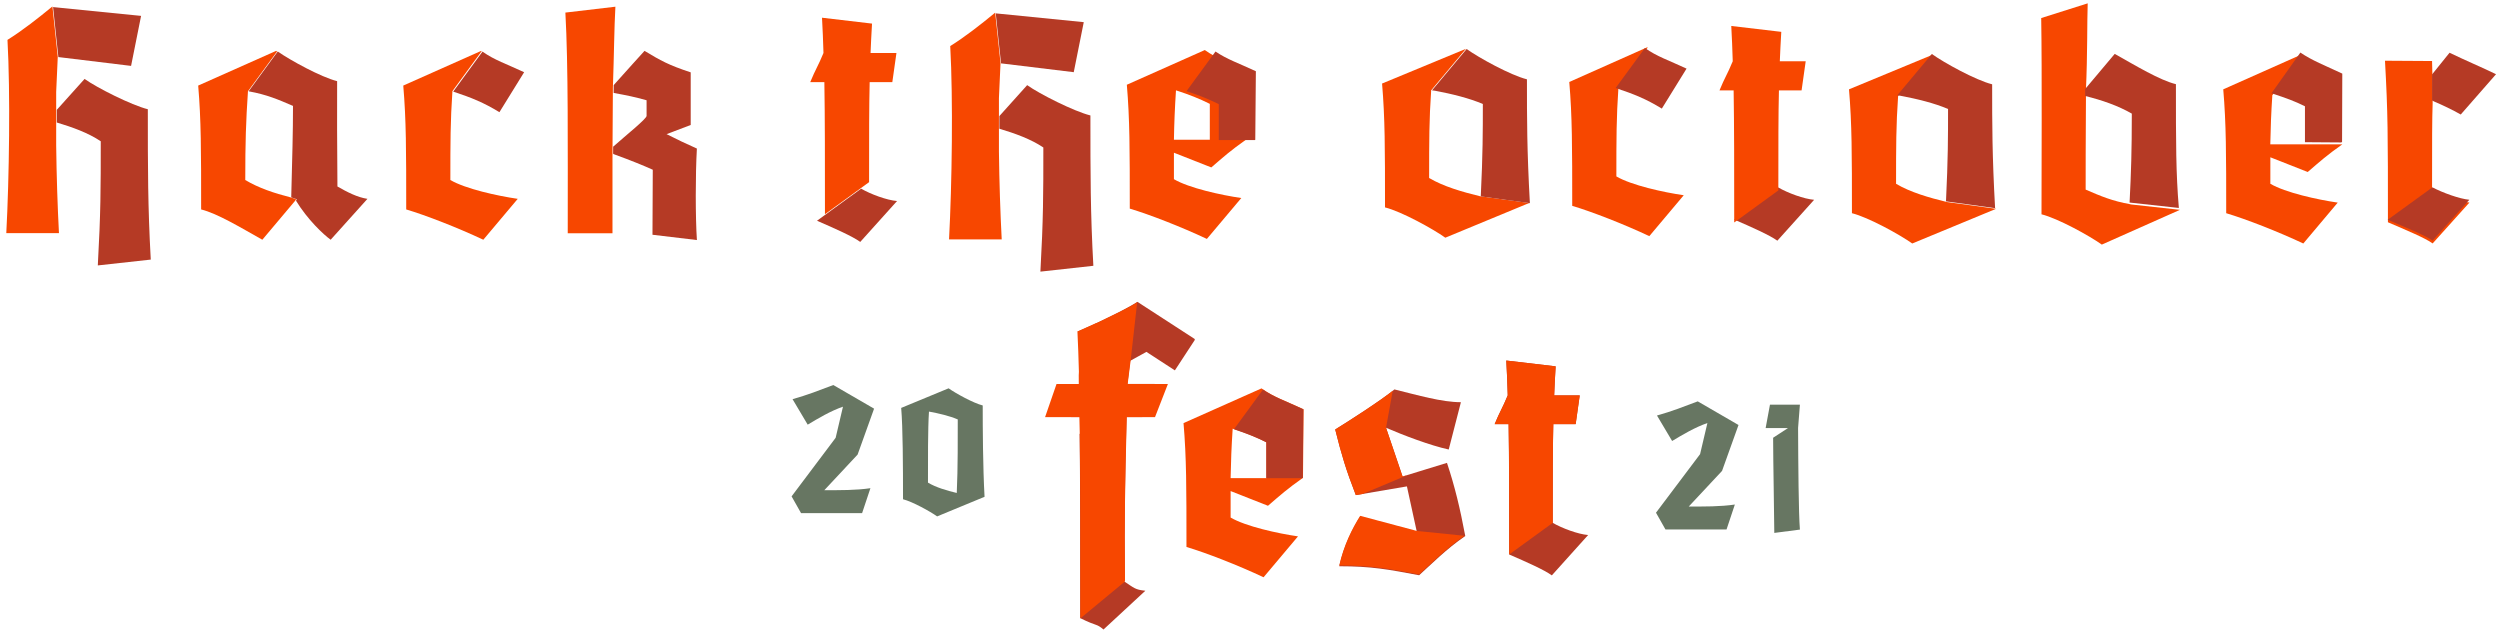 <?xml version="1.0" encoding="utf-8"?>
<svg viewBox="379.334 497.659 1205.286 306.251" xmlns="http://www.w3.org/2000/svg">
  <g transform="matrix(1, 0, 0, 1, 540, 540)" id="15eb98e4-1c4e-4e2d-81b5-d8a2d1ee0498"/>
  <g transform="matrix(0.315, 0, 0, 0.315, 792.513, 601.459)" style="">
    <path style="stroke: none; stroke-width: 1; stroke-dasharray: none; stroke-linecap: butt; stroke-dashoffset: 0; stroke-linejoin: miter; stroke-miterlimit: 4; fill: rgb(181,58,37); fill-rule: nonzero; opacity: 1;" vector-effect="non-scaling-stroke" transform=" translate(-1187.61, -329.33)" d="M 1193.92 288.58 L 1126.37 337.66 C 1153.37 349.37 1180.87 361.53 1192.57 370.08 L 1248.86 307.49 C 1233.1 306.14 1208.78 297.14 1193.92 288.58 Z" stroke-linecap="round"/>
  </g>
  <g transform="matrix(0.315, 0, 0, 0.315, 601.349, 567.708)" style="">
    <path style="stroke: none; stroke-width: 1; stroke-dasharray: none; stroke-linecap: butt; stroke-dashoffset: 0; stroke-linejoin: miter; stroke-miterlimit: 4; fill: rgb(247,71,0); fill-rule: nonzero; opacity: 1;" vector-effect="non-scaling-stroke" transform=" translate(-687.97, -225.54)" d="M 675.57 142.68 L 720.36 81.45 L 719.71 80.99 L 600.37 134.13 C 604.88 187.26 604.88 232.74 604.88 323.71 C 635.05 332.71 683.68 351.62 722.88 370.08 L 775.57 307.49 C 744.5 302.99 695.42 292.18 672.45 278.67 C 672.45 221.03 672.45 189.06 675.6 142.67 L 675.57 142.68 Z" stroke-linecap="round"/>
  </g>
  <g transform="matrix(0.315, 0, 0, 0.315, 498.482, 567.708)" style="">
    <path style="stroke: none; stroke-width: 1; stroke-dasharray: none; stroke-linecap: butt; stroke-dashoffset: 0; stroke-linejoin: miter; stroke-miterlimit: 4; fill: rgb(247,71,0); fill-rule: nonzero; opacity: 1;" vector-effect="non-scaling-stroke" transform=" translate(-365.45, -225.54)" d="M 440.35 308.08 L 431.93 305.24 C 407.16 298.94 382.85 290.83 362.59 278.67 C 362.59 221.03 363.59 188.95 366.73 142.57 L 366.9 142.57 L 411.26 82 L 409.87 81 L 290.54 134.13 C 295.04 187.26 295.04 232.74 295.04 323.71 C 320.26 330.01 355.83 351.62 388.7 370.08 C 388.7 370.08 429.23 321.9 439.14 310.19 L 440.35 308.08 Z" stroke-linecap="round"/>
  </g>
  <g transform="matrix(0.315, 0, 0, 0.315, 426.136, 515.25)" style="">
    <path style="stroke: none; stroke-width: 1; stroke-dasharray: none; stroke-linecap: butt; stroke-dashoffset: 0; stroke-linejoin: miter; stroke-miterlimit: 4; fill: rgb(181,58,37); fill-rule: nonzero; opacity: 1;" vector-effect="non-scaling-stroke" transform=" translate(-138.5, -59.39)" d="M 79.32 90.9 L 190.54 104.4 L 205.86 27.85 L 71.15 14.38 L 79.29 91.31 L 79.32 90.9 Z" stroke-linecap="round"/>
  </g>
  <g transform="matrix(0.315, 0, 0, 0.315, 429.365, 580.665)" style="">
    <path style="stroke: none; stroke-width: 1; stroke-dasharray: none; stroke-linecap: butt; stroke-dashoffset: 0; stroke-linejoin: miter; stroke-miterlimit: 4; fill: rgb(181,58,37); fill-rule: nonzero; opacity: 1;" vector-effect="non-scaling-stroke" transform=" translate(-148.79, -266.02)" d="M 220.72 399.81 C 216.21 318.75 216.21 260.66 216.21 169.7 C 190.99 163.4 138.31 136.83 119.4 123.31 C 119.4 123.31 93.53 152.09 76.86 170.66 L 76.86 190 C 100.64 197.18 124.86 205.72 144.17 218.74 C 144.17 290.79 144.17 327.74 139.66 408.74 L 220.72 399.81 Z" stroke-linecap="round"/>
  </g>
  <g transform="matrix(0.315, 0, 0, 0.315, 951.54, 567.314)" style="">
    <path style="stroke: none; stroke-width: 1; stroke-dasharray: none; stroke-linecap: butt; stroke-dashoffset: 0; stroke-linejoin: miter; stroke-miterlimit: 4; fill: rgb(247,71,0); fill-rule: nonzero; opacity: 1;" vector-effect="non-scaling-stroke" transform=" translate(-1015.13, -665.34)" d="M 1107 552.75 L 1106.09 657.67 C 1081.78 674.79 1071.87 683.8 1052.51 700.46 L 995.32 677.94 L 995.32 718.47 C 1018.32 731.98 1067.32 742.79 1098.44 747.29 L 1045.75 809.88 C 1006.58 791.42 957.94 772.51 927.75 763.5 C 927.75 672.5 927.75 627.05 923.25 573.92 L 1042.59 520.79 C 1061.52 534.29 1079.07 539.7 1107 552.75 Z M 1050.25 658.12 L 1050.25 603.19 C 1034.04 595.09 1019.18 589.19 998.47 582.48 C 996.67 609.94 995.77 632.48 995.32 658.12 L 1050.25 658.12 Z" stroke-linecap="round"/>
  </g>
  <g transform="matrix(0.315, 0, 0, 0.315, 968.159, 543.842)" style="">
    <path style="stroke: none; stroke-width: 1; stroke-dasharray: none; stroke-linecap: butt; stroke-dashoffset: 0; stroke-linejoin: miter; stroke-miterlimit: 4; fill: rgb(181,58,37); fill-rule: nonzero; opacity: 1;" vector-effect="non-scaling-stroke" transform=" translate(-1054.15, -590.35)" d="M 1001.38 582.48 L 1001.31 583.42 C 1020.53 589.78 1034.81 595.47 1050.25 603.19 L 1050.25 658.12 L 1105.46 658.12 L 1106.09 657.67 L 1107 552.75 C 1080.35 540.3 1063.15 534.75 1045.2 522.58 L 1001.38 582.48 Z" stroke-linecap="round"/>
  </g>
  <g transform="matrix(0.315, 0, 0, 0.315, 395.063, 555.46)" style="">
    <path style="stroke: none; stroke-width: 1; stroke-dasharray: none; stroke-linecap: butt; stroke-dashoffset: 0; stroke-linejoin: miter; stroke-miterlimit: 4; fill: rgb(247,71,0); fill-rule: nonzero; opacity: 1;" vector-effect="non-scaling-stroke" transform=" translate(-40.81, -187.75)" d="M 79.29 91.31 L 71.15 14.38 L 70.76 14.38 C 50.05 31.5 24.83 51.3 2.32 65.26 C 6.82 146.32 5.02 276.01 0.51 361.12 L 81.12 361.12 C 78.98 320.47 77.42 273.62 76.86 226.81 L 76.86 144.93 L 79.29 91.31 Z" stroke-linecap="round"/>
  </g>
  <g transform="matrix(0.315, 0, 0, 0.315, 663.968, 555.499)" style="">
    <path style="stroke: none; stroke-width: 1; stroke-dasharray: none; stroke-linecap: butt; stroke-dashoffset: 0; stroke-linejoin: miter; stroke-miterlimit: 4; fill: rgb(247,71,0); fill-rule: nonzero; opacity: 1;" vector-effect="non-scaling-stroke" transform=" translate(-883.18, -187.7)" d="M 917.62 138.29 C 919.44 86.29 919.62 46.76 921.46 14.34 L 844.91 23.34 C 849.41 104.34 848.52 224.17 848.52 361.07 L 917 361.07 L 917 239.5 L 917.62 138.29 Z" stroke-linecap="round"/>
  </g>
  <g transform="matrix(0.315, 0, 0, 0.315, 695.119, 567.787)" style="">
    <path style="stroke: none; stroke-width: 1; stroke-dasharray: none; stroke-linecap: butt; stroke-dashoffset: 0; stroke-linejoin: miter; stroke-miterlimit: 4; fill: rgb(181,58,37); fill-rule: nonzero; opacity: 1;" vector-effect="non-scaling-stroke" transform=" translate(-981.18, -225.76)" d="M 1045.29 230.49 C 1029.99 223.73 1012.87 215.63 998.92 208.43 L 1035.83 194.43 L 1035.83 113.86 C 1001.62 102.6 989.91 95.86 965.14 80.99 C 965.14 80.99 933.76 115.57 917.97 133.35 L 917.86 145.35 C 939.48 149.35 948.93 151.21 968.3 156.6 L 968.3 180.5 C 968.3 184.99 937.4 209.63 917.13 227.63 L 917.04 238.31 L 918.04 239.1 C 944.04 248.54 963.84 256.62 977.77 262.91 C 977.77 285.43 977.32 343.51 977.32 362.43 L 1045.32 370.53 C 1043 335.87 1043 270.12 1045.29 230.49 Z" stroke-linecap="round"/>
  </g>
  <g transform="matrix(0.315, 0, 0, 0.315, 614.936, 537.147)" style="">
    <path style="stroke: none; stroke-width: 1; stroke-dasharray: none; stroke-linecap: butt; stroke-dashoffset: 0; stroke-linejoin: miter; stroke-miterlimit: 4; fill: rgb(181,58,37); fill-rule: nonzero; opacity: 1;" vector-effect="non-scaling-stroke" transform=" translate(-729.84, -127.84)" d="M 675.57 142.68 C 703.94 152.13 721.96 159.34 746.27 174.2 L 784.1 113 C 756.5 100.09 739.03 94.65 720.36 81.48 L 675.57 142.68 Z" stroke-linecap="round"/>
  </g>
  <g transform="matrix(0.315, 0, 0, 0.315, 527.861, 567.865)" style="">
    <path style="stroke: none; stroke-width: 1; stroke-dasharray: none; stroke-linecap: butt; stroke-dashoffset: 0; stroke-linejoin: miter; stroke-miterlimit: 4; fill: rgb(181,58,37); fill-rule: nonzero; opacity: 1;" vector-effect="non-scaling-stroke" transform=" translate(-457.71, -226.04)" d="M 502.64 288.58 C 501.9 208.06 502.18 189.06 502.18 127.37 C 477.53 121.2 431 95.71 411.27 82 L 366.85 142.73 L 366.91 142.95 C 394.59 147.95 411.99 155.48 434.64 165.25 C 434.64 206.25 433.53 242.69 431.93 305.25 L 440.35 308.09 L 439.29 310.44 C 456.84 339.15 481.05 362.01 492.29 370.09 L 548.57 307.5 C 533.26 305.24 517.49 297.14 502.64 288.58 Z" stroke-linecap="round"/>
  </g>
  <g transform="matrix(0.315, 0, 0, 0.315, 790.74, 553.57)" style="">
    <path style="stroke: none; stroke-width: 1; stroke-dasharray: none; stroke-linecap: butt; stroke-dashoffset: 0; stroke-linejoin: miter; stroke-miterlimit: 4; fill: rgb(247,71,0); fill-rule: nonzero; opacity: 1;" vector-effect="non-scaling-stroke" transform=" translate(-1169.82, -187.28)" d="M 1126.37 337.66 C 1126.37 253.91 1126.37 190.41 1125.48 135.47 L 1103.86 135.47 C 1111.96 115.66 1116.02 110.71 1124.12 90.9 C 1123.67 72.43 1122.77 54.42 1121.87 36.9 L 1198.42 45.9 C 1197.53 62.56 1196.62 76.97 1196.17 90.9 L 1235.79 90.9 L 1229.49 135.47 L 1194.82 135.47 C 1193.92 173.3 1193.92 215.18 1193.92 288.58 L 1126.37 337.66 Z" stroke-linecap="round"/>
  </g>
  <g transform="matrix(0.315, 0, 0, 0.315, 1081.108, 566.723)" style="">
    <path style="stroke: none; stroke-width: 1; stroke-dasharray: none; stroke-linecap: butt; stroke-dashoffset: 0; stroke-linejoin: miter; stroke-miterlimit: 4; fill: rgb(247,71,0); fill-rule: nonzero; opacity: 1;" vector-effect="non-scaling-stroke" transform=" translate(-1413.24, -225.54)" d="M 1525.81 317 L 1450.6 306.64 C 1423.14 299.89 1394.77 291.78 1372.71 278.72 C 1372.71 221.53 1372.71 189.56 1375.86 144.08 L 1376.17 144.13 L 1429 81 L 1300.67 134.14 C 1305.17 187.27 1305.17 232.75 1305.17 323.72 C 1330.38 330.02 1378.57 356.59 1397.48 370.09 L 1525.81 317 Z" stroke-linecap="round"/>
  </g>
  <g transform="matrix(0.315, 0, 0, 0.315, 880.612, 518.283)" style="">
    <path style="stroke: none; stroke-width: 1; stroke-dasharray: none; stroke-linecap: butt; stroke-dashoffset: 0; stroke-linejoin: miter; stroke-miterlimit: 4; fill: rgb(181,58,37); fill-rule: nonzero; opacity: 1;" vector-effect="non-scaling-stroke" transform=" translate(-138.5, -59.39)" d="M 79.32 90.9 L 190.54 104.4 L 205.86 27.85 L 71.15 14.38 L 79.29 91.31 L 79.32 90.9 Z" stroke-linecap="round"/>
  </g>
  <g transform="matrix(0.315, 0, 0, 0.315, 883.801, 583.658)" style="">
    <path style="stroke: none; stroke-width: 1; stroke-dasharray: none; stroke-linecap: butt; stroke-dashoffset: 0; stroke-linejoin: miter; stroke-miterlimit: 4; fill: rgb(181,58,37); fill-rule: nonzero; opacity: 1;" vector-effect="non-scaling-stroke" transform=" translate(-148.79, -266.02)" d="M 220.72 399.81 C 216.21 318.75 216.21 260.66 216.21 169.7 C 190.99 163.4 138.31 136.83 119.4 123.31 C 119.4 123.31 93.53 152.09 76.86 170.66 L 76.86 190 C 100.64 197.18 124.86 205.72 144.17 218.74 C 144.17 290.79 144.17 327.74 139.66 408.74 L 220.72 399.81 Z" stroke-linecap="round"/>
  </g>
  <g transform="matrix(0.315, 0, 0, 0.315, 849.578, 558.453)" style="">
    <path style="stroke: none; stroke-width: 1; stroke-dasharray: none; stroke-linecap: butt; stroke-dashoffset: 0; stroke-linejoin: miter; stroke-miterlimit: 4; fill: rgb(247,71,0); fill-rule: nonzero; opacity: 1;" vector-effect="non-scaling-stroke" transform=" translate(-40.81, -187.75)" d="M 79.29 91.31 L 71.15 14.38 L 70.76 14.38 C 50.05 31.5 24.83 51.3 2.32 65.26 C 6.82 146.32 5.02 276.01 0.51 361.12 L 81.12 361.12 C 78.98 320.47 77.42 273.62 76.86 226.81 L 76.86 144.93 L 79.29 91.31 Z" stroke-linecap="round"/>
  </g>
  <g transform="matrix(0.315, 0, 0, 0.315, 1093.317, 558.453)" style="">
    <path style="stroke: none; stroke-width: 1; stroke-dasharray: none; stroke-linecap: butt; stroke-dashoffset: 0; stroke-linejoin: miter; stroke-miterlimit: 4; fill: rgb(181,58,37); fill-rule: nonzero; opacity: 1;" vector-effect="non-scaling-stroke" transform=" translate(-1450.9, -199.02)" d="M 1376 144.34 L 1380.41 144.87 C 1406.46 149.75 1432.95 156.25 1453.81 165.2 C 1453.81 207.52 1453.81 240.84 1450.65 306.59 L 1525.81 317 C 1521.31 235.94 1521.31 189.11 1521.31 127.42 C 1496.09 121.11 1447.9 94.54 1428.99 81.04 L 1376 144.34 Z" stroke-linecap="round"/>
  </g>
  <g transform="matrix(0.315, 0, 0, 0.315, 1163.497, 565.975)" style="">
    <path style="stroke: none; stroke-width: 1; stroke-dasharray: none; stroke-linecap: butt; stroke-dashoffset: 0; stroke-linejoin: miter; stroke-miterlimit: 4; fill: rgb(247,71,0); fill-rule: nonzero; opacity: 1;" vector-effect="non-scaling-stroke" transform=" translate(-687.97, -225.54)" d="M 675.57 142.68 L 720.36 81.45 L 719.71 80.99 L 600.37 134.13 C 604.88 187.26 604.88 232.74 604.88 323.71 C 635.05 332.71 683.68 351.62 722.88 370.08 L 775.57 307.49 C 744.5 302.99 695.42 292.18 672.45 278.67 C 672.45 221.03 672.45 189.06 675.6 142.67 L 675.57 142.68 Z" stroke-linecap="round"/>
  </g>
  <g transform="matrix(0.315, 0, 0, 0.315, 1175.351, 535.414)" style="">
    <path style="stroke: none; stroke-width: 1; stroke-dasharray: none; stroke-linecap: butt; stroke-dashoffset: 0; stroke-linejoin: miter; stroke-miterlimit: 4; fill: rgb(181,58,37); fill-rule: nonzero; opacity: 1;" vector-effect="non-scaling-stroke" transform=" translate(-729.84, -127.84)" d="M 675.57 142.68 C 703.94 152.13 721.96 159.34 746.27 174.2 L 784.1 113 C 756.5 100.09 739.03 94.65 720.36 81.48 L 675.57 142.68 Z" stroke-linecap="round"/>
  </g>
  <g transform="matrix(0.315, 0, 0, 0.315, 1549.525, 570.977)" style="">
    <path style="stroke: none; stroke-width: 1; stroke-dasharray: none; stroke-linecap: butt; stroke-dashoffset: 0; stroke-linejoin: miter; stroke-miterlimit: 4; fill: rgb(247,71,0); fill-rule: nonzero; opacity: 1;" vector-effect="non-scaling-stroke" transform=" translate(-2188.99, -230.26)" d="M 2197 114.81 L 2196.42 90.9 L 2124.37 90.44 C 2128.87 171.5 2128.87 200.77 2128.87 337.66 C 2155.87 349.37 2185.61 361.53 2197.32 370.08 L 2253.61 307.49 C 2237.85 306.14 2211.28 297.14 2196.42 288.58 C 2196.42 207.97 2196.42 182.76 2197.32 155.29 L 2197 114.81 Z" stroke-linecap="round"/>
  </g>
  <g transform="matrix(0.315, 0, 0, 0.315, 1234.661, 600.868)" style="">
    <path style="stroke: none; stroke-width: 1; stroke-dasharray: none; stroke-linecap: butt; stroke-dashoffset: 0; stroke-linejoin: miter; stroke-miterlimit: 4; fill: rgb(181,58,37); fill-rule: nonzero; opacity: 1;" vector-effect="non-scaling-stroke" transform=" translate(-1187.61, -329.33)" d="M 1193.92 288.58 L 1126.37 337.66 C 1153.37 349.37 1180.87 361.53 1192.57 370.08 L 1248.86 307.49 C 1233.1 306.14 1208.78 297.14 1193.92 288.58 Z" stroke-linecap="round"/>
  </g>
  <g transform="matrix(0.315, 0, 0, 0.315, 1306.22, 569.52)" style="">
    <path style="stroke: none; stroke-width: 1; stroke-dasharray: none; stroke-linecap: butt; stroke-dashoffset: 0; stroke-linejoin: miter; stroke-miterlimit: 4; fill: rgb(247,71,0); fill-rule: nonzero; opacity: 1;" vector-effect="non-scaling-stroke" transform=" translate(-1413.24, -225.54)" d="M 1525.81 317 L 1450.6 306.64 C 1423.14 299.89 1394.77 291.78 1372.71 278.72 C 1372.71 221.53 1372.71 189.56 1375.86 144.08 L 1376.17 144.13 L 1429 81 L 1300.67 134.14 C 1305.17 187.27 1305.17 232.75 1305.17 323.72 C 1330.38 330.02 1378.57 356.59 1397.48 370.09 L 1525.81 317 Z" stroke-linecap="round"/>
  </g>
  <g transform="matrix(0.315, 0, 0, 0.315, 1479.897, 569.52)" style="">
    <path style="stroke: none; stroke-width: 1; stroke-dasharray: none; stroke-linecap: butt; stroke-dashoffset: 0; stroke-linejoin: miter; stroke-miterlimit: 4; fill: rgb(247,71,0); fill-rule: nonzero; opacity: 1;" vector-effect="non-scaling-stroke" transform=" translate(-1966.45, -225.54)" d="M 2057.51 218.3 L 2002.27 218.3 L 1947.34 218.3 C 1947.79 192.63 1948.69 170.12 1950.49 142.65 L 1950.82 142.75 L 1994.68 81 L 1875.34 134.14 C 1879.85 187.27 1879.85 232.75 1879.85 323.72 C 1910.01 332.72 1958.65 351.63 1997.85 370.09 L 2050.54 307.5 C 2019.47 303 1970.39 292.19 1947.42 278.68 L 1947.42 238.14 L 2004.61 260.66 C 2023.8 244.15 2033.71 235.15 2057.56 218.33" stroke-linecap="round"/>
  </g>
  <g transform="matrix(0.315, 0, 0, 0.315, 1550.156, 600.829)" style="">
    <path style="stroke: none; stroke-width: 1; stroke-dasharray: none; stroke-linecap: butt; stroke-dashoffset: 0; stroke-linejoin: miter; stroke-miterlimit: 4; fill: rgb(181,58,37); fill-rule: nonzero; opacity: 1;" vector-effect="non-scaling-stroke" transform=" translate(-2191.08, -329.32)" d="M 2128.59 338.12 C 2155.47 349.76 2185.59 361.59 2197.28 370.12 L 2253.57 307.53 C 2238.68 306.25 2212.29 296.62 2197.09 288.53 L 2128.59 338.12 Z" stroke-linecap="round"/>
  </g>
  <g transform="matrix(0.315, 0, 0, 0.315, 1229.108, 557.547)" style="">
    <path style="stroke: none; stroke-width: 1; stroke-dasharray: none; stroke-linecap: butt; stroke-dashoffset: 0; stroke-linejoin: miter; stroke-miterlimit: 4; fill: rgb(247,71,0); fill-rule: nonzero; opacity: 1;" vector-effect="non-scaling-stroke" transform=" translate(-1169.82, -187.28)" d="M 1126.37 337.66 C 1126.37 253.91 1126.37 190.41 1125.48 135.47 L 1103.86 135.47 C 1111.96 115.66 1116.02 110.71 1124.12 90.9 C 1123.67 72.43 1122.77 54.42 1121.87 36.9 L 1198.42 45.9 C 1197.53 62.56 1196.62 76.97 1196.17 90.9 L 1235.79 90.9 L 1229.49 135.47 L 1194.82 135.47 C 1193.92 173.3 1193.92 215.18 1193.92 288.58 L 1126.37 337.66 Z" stroke-linecap="round"/>
  </g>
  <g transform="matrix(0.315, 0, 0, 0.315, 1317.601, 560.855)" style="">
    <path style="stroke: none; stroke-width: 1; stroke-dasharray: none; stroke-linecap: butt; stroke-dashoffset: 0; stroke-linejoin: miter; stroke-miterlimit: 4; fill: rgb(181,58,37); fill-rule: nonzero; opacity: 1;" vector-effect="non-scaling-stroke" transform=" translate(-1450.9, -199.02)" d="M 1376 144.34 L 1380.41 144.87 C 1406.46 149.75 1432.95 156.25 1453.81 165.2 C 1453.81 207.52 1453.81 240.84 1450.65 306.59 L 1525.81 317 C 1521.31 235.94 1521.31 189.11 1521.31 127.42 C 1496.09 121.11 1447.9 94.54 1428.99 81.04 L 1376 144.34 Z" stroke-linecap="round"/>
  </g>
  <g transform="matrix(0.315, 0, 0, 0.315, 1396.839, 557.429)" style="">
    <path style="stroke: none; stroke-width: 1; stroke-dasharray: none; stroke-linecap: butt; stroke-dashoffset: 0; stroke-linejoin: miter; stroke-miterlimit: 4; fill: rgb(247,71,0); fill-rule: nonzero; opacity: 1;" vector-effect="non-scaling-stroke" transform=" translate(-1701.66, -185.48)" d="M 1664 135 C 1666.62 77.11 1665.7 30.22 1666.75 0.85 L 1595.6 23.37 C 1596.95 104.37 1596.05 262.03 1596.05 323.73 C 1621.27 330.03 1669.46 356.6 1688.37 370.1 L 1807.73 317 L 1807.73 316.86 L 1732.28 308.57 L 1732.28 308.4 C 1704.05 303.4 1686.53 295.8 1663.63 285.92 C 1663.63 263.92 1663.63 205.77 1664.08 145.43 L 1664 135 Z" stroke-linecap="round"/>
  </g>
  <g transform="matrix(0.315, 0, 0, 0.315, 1407.197, 560.777)" style="">
    <path style="stroke: none; stroke-width: 1; stroke-dasharray: none; stroke-linecap: butt; stroke-dashoffset: 0; stroke-linejoin: miter; stroke-miterlimit: 4; fill: rgb(181,58,37); fill-rule: nonzero; opacity: 1;" vector-effect="non-scaling-stroke" transform=" translate(-1735.99, -198.9)" d="M 1807.72 316.81 C 1803.23 263.74 1803.23 218.25 1803.23 127.37 C 1778 121.06 1742.43 99.45 1709.56 80.99 C 1709.56 80.99 1678.76 117.45 1664.25 134.82 L 1664.25 145.42 C 1689.86 151.72 1714.59 160.26 1735.71 172.42 C 1735.71 229.53 1734.65 262.56 1732.3 308.54 L 1807.72 316.81 Z" stroke-linecap="round"/>
  </g>
  <g transform="matrix(0.315, 0, 0, 0.315, 1491.515, 544.669)" style="">
    <path style="stroke: none; stroke-width: 1; stroke-dasharray: none; stroke-linecap: butt; stroke-dashoffset: 0; stroke-linejoin: miter; stroke-miterlimit: 4; fill: rgb(181,58,37); fill-rule: nonzero; opacity: 1;" vector-effect="non-scaling-stroke" transform=" translate(-2004.8, -149.58)" d="M 1950.6 143.1 L 1953.48 144.01 C 1972.71 150.37 1986.41 155.25 2001.85 163.01 L 2001.85 217.95 L 2057.48 218.37 C 2057.7 218.21 2058.48 217.58 2058.65 217.43 L 2059 113 C 2032.35 100.54 2012.8 93 1994.85 80.79 L 1950.6 143.1 Z" stroke-linecap="round"/>
  </g>
  <g transform="matrix(0.315, 0, 0, 0.315, 1567.287, 537.974)" style="">
    <path style="stroke: none; stroke-width: 1; stroke-dasharray: none; stroke-linecap: butt; stroke-dashoffset: 0; stroke-linejoin: miter; stroke-miterlimit: 4; fill: rgb(181,58,37); fill-rule: nonzero; opacity: 1;" vector-effect="non-scaling-stroke" transform=" translate(-2246.05, -129.17)" d="M 2223.85 81.89 L 2197.73 114.31 L 2197.09 115.02 L 2197.09 154.93 L 2200.3 156.58 C 2214.22 162.445 2227.81 169.078 2241 176.45 L 2295 114.76 C 2273.83 104.4 2245.91 92.69 2223.85 81.89 Z" stroke-linecap="round"/>
  </g>
  <g transform="matrix(0.315, 0, 0, 0.315, 1054.407, 730.201)" style="">
    <path style="stroke: none; stroke-width: 1; stroke-dasharray: none; stroke-linecap: butt; stroke-dashoffset: 0; stroke-linejoin: miter; stroke-miterlimit: 4; fill: rgb(181,58,37); fill-rule: nonzero; opacity: 1;" vector-effect="non-scaling-stroke" transform=" translate(-1256.39, -664.5)" d="M 1281.72 740 L 1266.62 670.69 L 1188.42 684.02 C 1173.31 644.92 1166.64 622.7 1156.87 583.6 C 1179.08 569.83 1227.07 539.17 1247.51 522.29 C 1283.51 531.17 1319.94 541.84 1349.26 541.84 L 1330.6 614.26 C 1302.16 608.04 1261.28 592.49 1234.6 580.94 L 1259.92 655.58 L 1327.92 634.7 C 1339.92 670.7 1347.92 704.01 1355.92 746.7 C 1327.49 765.81 1301.27 792.46 1285.28 806.7 C 1238.18 797.82 1212.41 792.93 1163.09 792.93 C 1170.2 761.38 1183.09 736.06 1195.09 716.93 L 1281.72 740 Z" stroke-linecap="round"/>
  </g>
  <g transform="matrix(0.315, 0, 0, 0.315, 1122.46, 723.269)" style="">
    <path style="stroke: none; stroke-width: 1; stroke-dasharray: none; stroke-linecap: butt; stroke-dashoffset: 0; stroke-linejoin: miter; stroke-miterlimit: 4; fill: rgb(181,58,37); fill-rule: nonzero; opacity: 1;" vector-effect="non-scaling-stroke" transform=" translate(-1474.11, -642.23)" d="M 1493.65 531.15 L 1532.75 531.15 L 1526.53 575.15 L 1492.32 575.15 C 1491.43 612.48 1491.43 653.79 1491.43 726.22 C 1506.1 734.66 1530.09 743.55 1545.64 744.88 L 1490.1 806.64 C 1478.55 798.2 1451.44 786.2 1424.78 774.64 C 1424.78 692 1424.78 629.35 1423.9 575.14 L 1402.57 575.14 C 1410.57 555.59 1414.57 550.7 1422.57 531.14 C 1422.13 512.93 1421.24 495.14 1420.35 477.82 L 1495.88 486.71 C 1495 503.16 1494.1 517.38 1493.65 531.15 Z" stroke-linecap="round"/>
  </g>
  <g transform="matrix(0.315, 0, 0, 0.315, 1120.452, 718.228)" style="">
    <path style="stroke: none; stroke-width: 1; stroke-dasharray: none; stroke-linecap: butt; stroke-dashoffset: 0; stroke-linejoin: miter; stroke-miterlimit: 4; fill: rgb(247,71,0); fill-rule: nonzero; opacity: 1;" vector-effect="non-scaling-stroke" transform=" translate(-1467.66, -626.23)" d="M 1424.78 774.64 C 1424.78 692 1424.78 629.35 1423.9 575.14 L 1402.57 575.14 C 1410.57 555.59 1414.57 550.7 1422.57 531.14 C 1422.13 512.93 1421.24 495.14 1420.35 477.82 L 1495.88 486.71 C 1495 503.15 1494.11 517.37 1493.66 531.14 L 1532.76 531.14 L 1526.54 575.14 L 1492.33 575.14 C 1491.44 612.47 1491.44 653.78 1491.44 726.21" stroke-linecap="round"/>
  </g>
  <g transform="matrix(0.315, 0, 0, 0.315, 1040.623, 711.218)" style="">
    <path style="stroke: none; stroke-width: 1; stroke-dasharray: none; stroke-linecap: butt; stroke-dashoffset: 0; stroke-linejoin: miter; stroke-miterlimit: 4; fill: rgb(247,71,0); fill-rule: nonzero; opacity: 1;" vector-effect="non-scaling-stroke" transform=" translate(-1212.61, -604.2)" d="M 1198.52 682.28 L 1268.36 652.98 L 1259.95 655.56 L 1234.63 580.92 L 1244.85 524.4 C 1223.19 541.62 1178.19 570.4 1156.85 583.58 C 1166.62 622.68 1173.29 644.9 1188.4 684 L 1198.52 682.28 Z" stroke-linecap="round"/>
  </g>
  <g transform="matrix(0.315, 0, 0, 0.315, 1055.195, 760.486)" style="">
    <path style="stroke: none; stroke-width: 1; stroke-dasharray: none; stroke-linecap: butt; stroke-dashoffset: 0; stroke-linejoin: miter; stroke-miterlimit: 4; fill: rgb(247,71,0); fill-rule: nonzero; opacity: 1;" vector-effect="non-scaling-stroke" transform=" translate(-1258.93, -761.78)" d="M 1281.72 740 L 1195.08 716.9 C 1183.08 736.01 1170.2 761.33 1163.08 792.9 C 1212.4 792.9 1238.17 797.79 1285.27 806.67 C 1301.05 792.67 1326.79 766.51 1354.79 747.47 L 1281.72 740 Z" stroke-linecap="round"/>
  </g>
  <g transform="matrix(0.315, 0, 0, 0.315, 978.871, 730.437)" style="">
    <path style="stroke: none; stroke-width: 1; stroke-dasharray: none; stroke-linecap: butt; stroke-dashoffset: 0; stroke-linejoin: miter; stroke-miterlimit: 4; fill: rgb(247,71,0); fill-rule: nonzero; opacity: 1;" vector-effect="non-scaling-stroke" transform=" translate(-1015.13, -665.34)" d="M 1107 552.75 L 1106.09 657.67 C 1081.78 674.79 1071.87 683.8 1052.51 700.46 L 995.32 677.94 L 995.32 718.47 C 1018.32 731.98 1067.32 742.79 1098.44 747.29 L 1045.75 809.88 C 1006.58 791.42 957.94 772.51 927.75 763.5 C 927.75 672.5 927.75 627.05 923.25 573.92 L 1042.59 520.79 C 1061.52 534.29 1079.07 539.7 1107 552.75 Z M 1050.25 658.12 L 1050.25 603.19 C 1034.04 595.09 1019.18 589.19 998.47 582.48 C 996.67 609.94 995.77 632.48 995.32 658.12 L 1050.25 658.12 Z" stroke-linecap="round"/>
  </g>
  <g transform="matrix(0.315, 0, 0, 0.315, 991.04, 706.847)" style="">
    <path style="stroke: none; stroke-width: 1; stroke-dasharray: none; stroke-linecap: butt; stroke-dashoffset: 0; stroke-linejoin: miter; stroke-miterlimit: 4; fill: rgb(181,58,37); fill-rule: nonzero; opacity: 1;" vector-effect="non-scaling-stroke" transform=" translate(-1054.15, -590.35)" d="M 1001.38 582.48 L 1001.31 583.42 C 1020.53 589.78 1034.81 595.47 1050.25 603.19 L 1050.25 658.12 L 1105.46 658.12 L 1106.09 657.67 L 1107 552.75 C 1080.35 540.3 1063.15 534.75 1045.2 522.58 L 1001.38 582.48 Z" stroke-linecap="round"/>
  </g>
  <g transform="matrix(0.315, 0, 0, 0.315, 920.979, 723.506)" style="">
    <path style="stroke: none; stroke-width: 1; stroke-dasharray: none; stroke-linecap: butt; stroke-dashoffset: 0; stroke-linejoin: miter; stroke-miterlimit: 4; fill: rgb(181,58,37); fill-rule: nonzero; opacity: 1;" vector-effect="non-scaling-stroke" transform=" translate(-830.25, -642.5)" d="M 831.645 814.341 L 832.286 813.965 C 831.395 710.524 832.286 674.394 834.949 563.855 L 858.977 563.855 L 878.11 513.139 L 836.291 513.139 L 841.5 470 C 868.642 461.384 890.046 447.036 910.5 444 C 909.619 443.486 855.543 410.699 844 396 C 832.426 405.632 792.7 418.315 766.009 431.519 C 767.34 457.379 768.682 484.757 769.573 513.15 L 769.132 513.15 L 750 563.866 L 771.355 563.866 C 771.605 572.722 771.846 581.213 772.076 589.441 L 763.125 589.441 C 764.026 652.14 764.026 776.019 764.026 871.596 C 791.058 884.96 787.955 879.231 799.668 889 L 863.743 829.657 C 847.965 828.105 846.523 825.354 831.645 815.597 L 831.645 814.341 Z" stroke-linecap="round"/>
  </g>
  <g transform="matrix(0.315, 0, 0, 0.315, 927.083, 659.706)" style="">
    <path style="stroke: none; stroke-width: 1; stroke-dasharray: none; stroke-linecap: butt; stroke-dashoffset: 0; stroke-linejoin: miter; stroke-miterlimit: 4; fill: rgb(181,58,37); fill-rule: nonzero; opacity: 1;" vector-effect="non-scaling-stroke" transform=" translate(-849.77, -439.88)" d="M 841 477.5 L 865.5 464 L 909.065 492.312 L 939.538 445.77 C 939.523 445.498 939.415 444.501 939.381 444.277 L 851.773 387.44 C 826.868 403.099 779.984 424.52 760 433 L 841 477.5 Z" stroke-linecap="round"/>
  </g>
  <g transform="matrix(0.315, 0, 0, 0.315, 912.787, 719.568)" style="">
    <path style="stroke: none; stroke-width: 1; stroke-dasharray: none; stroke-linecap: butt; stroke-dashoffset: 0; stroke-linejoin: miter; stroke-miterlimit: 4; fill: rgb(247,71,0); fill-rule: nonzero; opacity: 1;" vector-effect="non-scaling-stroke" transform=" translate(-804, -630)" d="M 836.406 513.253 L 841 477 L 851 388 C 842.798 394.854 807.289 410.684 789.15 419.96 L 789.15 419.617 L 759.532 432.857 C 760.424 452.916 761.336 473.501 761.788 494.542 C 761.497 494.862 761.487 502.458 761.607 513.208 L 727.547 513.208 L 710 563.973 L 762.499 563.973 C 762.82 578.526 763.101 589.572 763.101 589.572 C 764.004 652.331 764.003 776.33 764.003 872 L 831.724 815.946 L 831.724 814.701 L 832.365 814.324 C 831.473 710.784 832.365 674.618 835.032 563.973 L 878.257 563.973 L 898 513.253 L 836.406 513.253 Z" stroke-linecap="round"/>
  </g>
  <g transform="matrix(0.315, 0, 0, 0.315, 780.855, 714.172)" style="">
    <path style="stroke: none; stroke-width: 1; stroke-dasharray: none; stroke-linecap: butt; stroke-dashoffset: 0; stroke-linejoin: miter; stroke-miterlimit: 4; fill: rgb(103,118,98); fill-rule: nonzero; opacity: 1;" vector-effect="non-scaling-stroke" transform=" translate(-382.69, -613.5)" d="M 319.56 685.86 L 387 596.22 L 398.21 548.6 C 379.11 555.22 360.77 566.17 344.21 576.1 L 321.04 537.1 C 344.46 530.48 360.51 524.1 383.43 515.45 L 445.82 551.62 L 420.61 621.9 L 369.68 676.4 C 393.61 676.4 418.06 676.65 440.22 673.34 L 427.48 711.54 L 334.07 711.54 L 319.56 685.86 Z" stroke-linecap="round"/>
  </g>
  <g transform="matrix(0.315, 0, 0, 0.315, 833.904, 715.747)" style="">
    <path style="stroke: none; stroke-width: 1; stroke-dasharray: none; stroke-linecap: butt; stroke-dashoffset: 0; stroke-linejoin: miter; stroke-miterlimit: 4; fill: rgb(103,118,98); fill-rule: nonzero; opacity: 1;" vector-effect="non-scaling-stroke" transform=" translate(-552.19, -618.61)" d="M 613.18 546.82 C 613.18 581.71 613.44 640.82 615.99 686.63 L 543.41 716.63 C 532.71 708.99 505.46 693.96 491.2 690.4 C 491.2 638.95 490.95 580.64 488.4 550.59 L 560.98 520.59 C 571.67 528.23 598.92 543.25 613.18 546.82 Z M 573.46 680.77 C 575.24 643.59 574.98 592.15 574.98 568.21 C 562.51 562.86 546.46 559.04 530.93 556.21 C 529.15 582.69 529.4 632.61 529.4 664.95 C 541.88 672.37 557.92 677 573.46 680.77 L 573.46 680.77 Z" stroke-linecap="round"/>
  </g>
  <g transform="matrix(0.315, 0, 0, 0.315, 1197.602, 722.049)" style="">
    <path style="stroke: none; stroke-width: 1; stroke-dasharray: none; stroke-linecap: butt; stroke-dashoffset: 0; stroke-linejoin: miter; stroke-miterlimit: 4; fill: rgb(103,118,98); fill-rule: nonzero; opacity: 1;" vector-effect="non-scaling-stroke" transform=" translate(-1714.23, -613.5)" d="M 1651.08 685.86 L 1718.57 596.22 L 1729.77 548.6 C 1710.67 555.22 1692.34 566.17 1675.77 576.1 L 1652.6 537.1 C 1676.03 530.48 1692.07 524.1 1714.99 515.45 L 1777.38 551.62 L 1752.17 621.9 L 1701.24 676.4 C 1725.18 676.4 1749.63 676.65 1771.78 673.34 L 1759.05 711.54 L 1665.6 711.54 L 1651.08 685.86 Z" stroke-linecap="round"/>
  </g>
  <g transform="matrix(0.315, 0, 0, 0.315, 1238.836, 723.663)" style="">
    <path style="stroke: none; stroke-width: 1; stroke-dasharray: none; stroke-linecap: butt; stroke-dashoffset: 0; stroke-linejoin: miter; stroke-miterlimit: 4; fill: rgb(103,118,98); fill-rule: nonzero; opacity: 1;" vector-effect="non-scaling-stroke" transform=" translate(-1846.15, -618.76)" d="M 1833.17 716.93 C 1833.17 697.07 1831.38 605.64 1831.38 571.27 L 1854.05 556.49 L 1819.92 556.49 L 1826.55 520.59 L 1872.38 520.59 L 1869.58 556.24 C 1869.84 612.01 1870.35 687.39 1872.38 711.84 L 1833.17 716.93 Z" stroke-linecap="round"/>
  </g>
</svg>